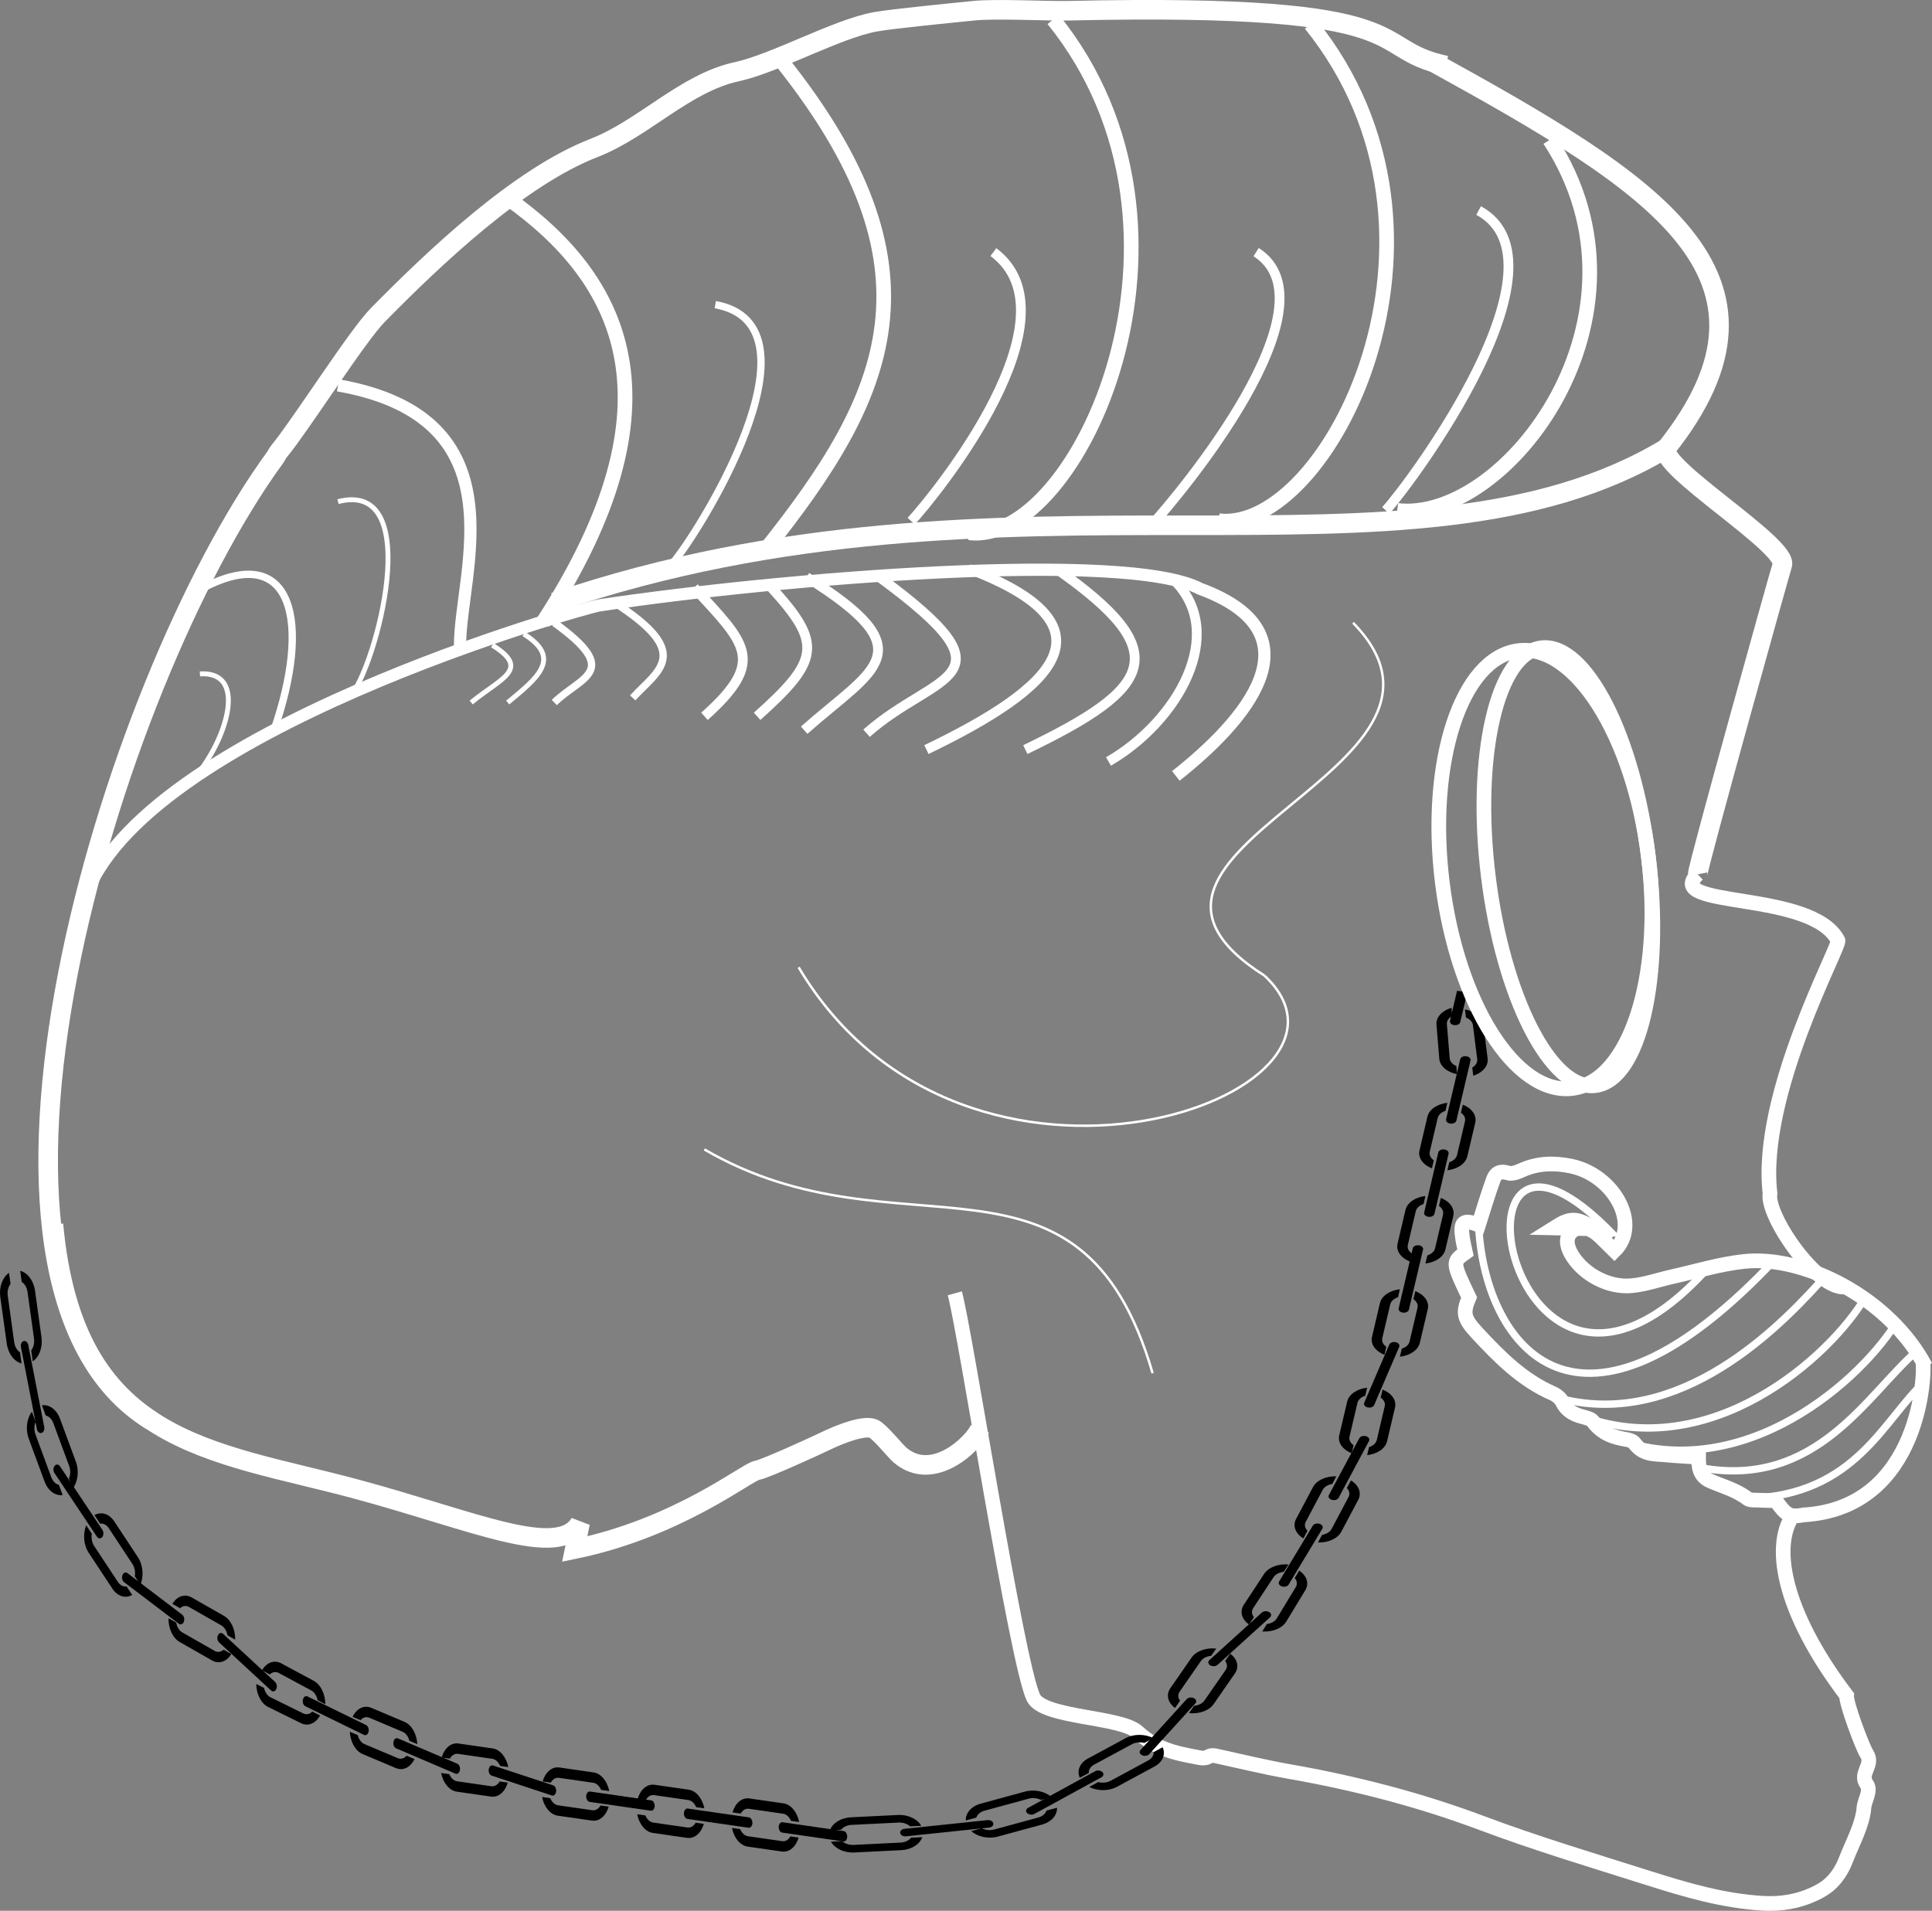 	<svg id="Layer_1" class="h-96 m-auto mt-40" data-name="Layer 1" xmlns="http://www.w3.org/2000/svg" viewBox="0 0 790.2 781.58">
		<rect x="0" y="0" width="790.2" height="781.58" fill="#808080" stroke="none"/>
		<defs>
		  <style>
			.cls-1, .cls-2, .cls-3, .cls-4, .cls-5, .cls-6, .cls-7 {
			  fill: none;
			  stroke: #fff;
			  stroke-miterlimit: 6;
			}
	  
			.cls-2 {
			  stroke-width: 8px;
			}
	  
			.cls-3 {
			  stroke-width: 2px;
			}
	  
			.cls-4 {
			  stroke-width: 6px;
			}
	  
			.cls-5 {
			  stroke-width: 4px;
			}
	  
			.cls-6 {
			  stroke-width: 3px;
			}
	  
			.cls-7 {
			  stroke-width: 5px;
			}
		  </style>
		</defs>
		<path class="cls-2" d="M586.21,25.43c89.97,49.64,151.53,87.05,95.39,157.86-3.91,7.46,50.19,40.06,47.34,47.91-.66,1.8-34.95,124.54-34.58,126.43"/>
		<path class="cls-2" d="M61.79,581.02c-90.16-55.35-17.55-300.16,50.68-393.81.59-.81.97-1.75,1.61-2.53,9.06-11.04,31.93-47.18,40.44-55.82,22.97-23.35,57.72-56.43,88.44-68.35,20.27-7.86,37.14-26.57,58.39-31.18,15.76-3.42,40.83-17.52,56.69-20.41,6.91-1.26,33.24-3.82,40.25-4.54,9.15-.93,29.87.21,39.12,0,147.78-3.31,120.46,15.4,154.03,22.44"/>
		<path class="cls-2" d="M681.61,183.29c-104.56,63.13-269.07,0-454.88,63.13"/>
		<path class="cls-2" d="M400.79,584.45c-2.46,5.86-19.09,22.24-32.63,10.76-2.07-1.76-8.39-9.72-10.88-10.81-3.59-1.56-12.61,1.56-20.98,5.67-2.19,1.08-23.47,10.85-26.65,11.34-4.14.64-32.15,23.46-74.59,32.22l2.21-10.72c-8.81,15.19-43.45-.88-91.81-13.89-59.19-15.93-115.25-17.97-123.61-108.17"/>
		<path class="cls-4" d="M734.48,618.24c-10.65,12.66-5.29,40.99,20.79,75.29-.3,3.05,6.55,21.3,8.22,23.81,3.07,4.61-3.25,7.99,0,12.47,1.92,2.64-.89,6.53-1.13,9.64-.54,7-4.81,14.6-7.35,21.22-1.44,3.76-3.53,7.16-6.46,9.87-1.87,1.73-4.22,3.07-6.55,4.16-6.7,3.13-13.7,4.24-21.2,3.79-16.08-.96-31.34-5.46-46.47-10.26-22.83-7.24-45.79-14.09-68.24-22.52-25.68-9.64-52.17-16.44-79.21-21.18-9.61-1.69-19.11-4.03-28.66-6.1-1.44-.31-2.73-.72-4.22.24-.83.53-2.23.5-3.29.3-6.25-1.2-12.58-2.26-18.23-5.36-2.55-1.4-5-3.14-7.13-5.12-6.91-6.44-38.68-5.75-42.69-14.13-6.85-14.3-27.91-150.07-32.13-165.35"/>
		<path class="cls-4" d="M694.36,357.62c-14.74,14.17,46.59,6.35,57.37,27.04,1.35,1.73-32.6,62.93-27.78,103.46-1.7,9.07,19.36,39.54,30.61,38.27"/>
		<path class="cls-7" d="M480.92,317.38c28.02-22.11,60.1-58.05,9.95-76.54-30.12-15.88-171.44-4.39-245.84,6.8-5.49.83-188.23,51.69-210.63,120.74"/>
		<path class="cls-5" d="M378.91,306.61c52.71-25.36,79.01-50.38,17.5-73.88"/>
		<path class="cls-5" d="M328.91,298.67c28.73-25.44,50-31.99.98-62.6"/>
		<path class="cls-5" d="M288.14,293c25.63-22.89,16.7-29.75-4.26-52.64"/>
		<path class="cls-6" d="M226.72,287.36c11.01-10.81,27.95-12.47,0-32.62"/>
		<path class="cls-6" d="M258.78,285.45c10.39-11.34,25.1-18.08-7.58-39.04"/>
		<path class="cls-3" d="M192.72,287.36c12.09-10.02,24.65-13.49,8.66-23.44"/>
		<g class="stroke-white fill-white">
		  <path d="M551.97,587.61l3.24-13.78c.31-1.34,1.55-2.4,3.18-2.93l.77-3.28c-4.07.45-7.45,2.67-8.16,5.69l-3.24,13.78c-.71,3.02,1.46,5.93,5.09,7.34l.77-3.28c-1.29-.89-1.97-2.19-1.66-3.53Z"/>
		  <path d="M566.36,575.21l-3.24,13.78c-.31,1.34-1.55,2.4-3.18,2.93l-.77,3.28c4.07-.45,7.45-2.67,8.16-5.69l3.24-13.78c.71-3.02-1.46-5.93-5.09-7.34l-.77,3.28c1.29.89,1.97,2.19,1.66,3.53Z"/>
		  <path d="M543.52,611.54c-.41.77.14,1.65,1.24,1.96s2.32-.07,2.74-.84l12.44-23.25c.41-.77-.14-1.65-1.24-1.96s-2.32.07-2.74.84l-12.44,23.25Z"/>
		  <path d="M557.97,573.79c-.34.79.29,1.64,1.42,1.9s2.31-.18,2.65-.97l10.25-23.81c.34-.79-.29-1.64-1.42-1.9s-2.31.18-2.65.97l-10.25,23.81Z"/>
		  <path d="M565.37,547.34l3.24-13.78c.31-1.34,1.55-2.4,3.18-2.93l.77-3.28c-4.07.45-7.45,2.67-8.16,5.69l-3.24,13.78c-.71,3.02,1.46,5.93,5.09,7.34l.77-3.28c-1.29-.89-1.97-2.19-1.66-3.53Z"/>
		  <path d="M579.76,534.94l-3.24,13.78c-.31,1.34-1.55,2.4-3.18,2.93l-.77,3.28c4.07-.45,7.45-2.67,8.16-5.69l3.24-13.78c.71-3.02-1.46-5.93-5.09-7.34l-.77,3.28c1.29.89,1.97,2.19,1.66,3.53Z"/>
		  <path d="M534.08,622.45l6.92-13.05c.67-1.27,2.17-2.13,3.91-2.42l1.65-3.11c-4.11-.14-8.03,1.56-9.54,4.41l-6.92,13.05c-1.51,2.86-.18,6.03,3,7.92l1.65-3.11c-1.03-1.06-1.34-2.43-.67-3.7Z"/>
		  <path d="M551.55,612.35l-6.92,13.05c-.67,1.27-2.17,2.13-3.91,2.42l-1.65,3.11c4.11.14,8.03-1.56,9.54-4.41l6.92-13.05c1.51-2.86.18-6.03-3-7.92l-1.65,3.11c1.03,1.06,1.34,2.43.67,3.7Z"/>
		  <path d="M584.79,471.08l3.24-13.78c.31-1.34,1.55-2.4,3.18-2.93l.77-3.28c-4.07.45-7.45,2.67-8.16,5.69l-3.24,13.78c-.71,3.02,1.46,5.93,5.09,7.34l.77-3.28c-1.29-.89-1.97-2.19-1.66-3.53Z"/>
		  <path d="M599.18,458.68l-3.24,13.78c-.31,1.34-1.55,2.4-3.18,2.93l-.77,3.28c4.07-.45,7.45-2.67,8.16-5.69l3.24-13.78c.71-3.02-1.46-5.93-5.09-7.34l-.77,3.28c1.29.89,1.97,2.19,1.66,3.53Z"/>
		  <path d="M591.47,457.85c-.19.82.59,1.6,1.75,1.74s2.26-.4,2.45-1.22l5.78-24.59c.19-.82-.59-1.6-1.76-1.74s-2.26.4-2.45,1.22l-5.78,24.59Z"/>
		  <path d="M582.5,495.98c-.19.82.59,1.6,1.75,1.74s2.26-.4,2.45-1.22l5.78-24.59c.19-.82-.59-1.6-1.76-1.74s-2.26.4-2.45,1.22l-5.78,24.59Z"/>
		  <path d="M575.82,509.21l3.24-13.78c.31-1.34,1.55-2.4,3.18-2.93l.77-3.28c-4.07.45-7.45,2.67-8.16,5.69l-3.24,13.78c-.71,3.02,1.46,5.93,5.09,7.34l.77-3.28c-1.29-.89-1.97-2.19-1.66-3.53Z"/>
		  <path d="M590.2,496.81l-3.24,13.78c-.31,1.34-1.55,2.4-3.18,2.93l-.77,3.28c4.07-.45,7.45-2.67,8.16-5.69l3.24-13.78c.71-3.02-1.46-5.93-5.09-7.34l-.77,3.28c1.29.89,1.97,2.19,1.66,3.53Z"/>
		  <path d="M592.94,432.9l-1.16-13.96c-.11-1.36.76-2.6,2.18-3.38l-.28-3.33c-3.82,1.11-6.41,3.83-6.16,6.89l1.16,13.96c.25,3.06,3.28,5.54,7.26,6.3l-.28-3.33c-1.54-.65-2.61-1.81-2.72-3.16Z"/>
		  <path d="M580.29,509.37c-1.16-.14-2.26.4-2.45,1.22l-2.89,12.29-2.89,12.29c-.19.82.59,1.6,1.75,1.74s2.26-.4,2.45-1.22l2.89-12.29,2.89-12.29c.19-.82-.59-1.6-1.76-1.74Z"/>
		  <path d="M593.06,417.57c-.19.82.59,1.6,1.75,1.74s2.26-.4,2.45-1.22l2.89-12.29-4.21-.52-2.89,12.29Z"/>
		  <path d="M523.17,646.89c-.46.76.05,1.65,1.12,2s2.33,0,2.78-.75l13.78-22.85c.46-.76-.05-1.65-1.12-2s-2.33,0-2.78.75l-13.78,22.85Z"/>
		  <path d="M602.44,419.33l1.75,13.93c.17,1.35-.65,2.61-2.03,3.42l.42,3.32c3.77-1.19,6.25-3.97,5.87-7.02l-1.75-13.93c-.38-3.05-3.51-5.46-7.52-6.14l.42,3.32c1.56.62,2.68,1.75,2.85,3.1Z"/>
		  <path d="M348.34,746.44l19.21-.95c1.87-.09,3.58.53,4.67,1.55l4.58-.23c-1.56-2.76-5.33-4.63-9.54-4.42l-19.21.95c-4.21.21-7.6,2.43-8.62,5.32l4.58-.23c.89-1.12,2.47-1.91,4.33-2Z"/>
		  <path d="M368.32,753.68l-19.21.95c-1.87.09-3.58-.53-4.67-1.55l-4.58.23c1.56,2.76,5.33,4.63,9.54,4.42l19.21-.95c4.21-.21,7.6-2.43,8.62-5.32l-4.58.23c-.89,1.12-2.47,1.91-4.33,2Z"/>
		  <path d="M369.93,748.05c-1.13.12-1.91.9-1.74,1.75s1.22,1.44,2.35,1.32l33.99-3.56c1.13-.12,1.91-.9,1.74-1.75s-1.22-1.44-2.35-1.32l-33.99,3.56Z"/>
		  <path d="M402.67,740.64l18.03-4.91c1.75-.48,3.64-.24,5.09.52l4.3-1.17c-2.58-2.32-6.93-3.32-10.88-2.25l-18.03,4.91c-3.95,1.08-6.32,3.91-6.16,6.89l4.3-1.17c.41-1.26,1.61-2.34,3.36-2.82Z"/>
		  <path d="M424.67,743.42l-18.03,4.91c-1.75.48-3.64.24-5.09-.52l-4.3,1.17c2.58,2.32,6.93,3.32,10.88,2.25l18.03-4.91c3.95-1.08,6.32-3.91,6.16-6.89l-4.3,1.17c-.41,1.26-1.61,2.34-3.36,2.82Z"/>
		  <path d="M482.5,691.92l8.66-12.49c.84-1.21,2.45-1.97,4.22-2.13l2.06-2.98c-4.07-.44-8.2.97-10.09,3.71l-8.66,12.49c-1.9,2.73-1,5.98,1.91,8.1l2.06-2.98c-.88-1.12-1-2.51-.16-3.73Z"/>
		  <path d="M501.26,683.12l-8.66,12.49c-.84,1.21-2.45,1.97-4.22,2.13l-2.06,2.98c4.07.44,8.2-.97,10.09-3.71l8.66-12.49c1.9-2.73,1-5.98-1.91-8.1l-2.06,2.98c.88,1.12,1,2.51.16,3.73Z"/>
		  <path d="M494.65,679.05c-.71.65-.55,1.61.37,2.14s2.24.44,2.96-.2l21.47-19.47c.71-.65.55-1.61-.37-2.14s-2.24-.44-2.96.2l-21.47,19.47Z"/>
		  <path d="M466.46,715.82c-.63.69-.34,1.64.64,2.11s2.29.29,2.92-.4l18.91-20.82c.63-.69.34-1.64-.64-2.11s-2.29-.29-2.92.4l-18.91,20.82Z"/>
		  <path d="M447.49,721.81l15.45-8.35c1.5-.81,3.41-.96,5.08-.53l3.68-1.99c-3.37-1.71-7.93-1.8-11.31.03l-15.45,8.35c-3.38,1.83-4.58,5.02-3.29,7.86l3.68-1.99c-.09-1.29.66-2.57,2.16-3.38Z"/>
		  <path d="M469.69,720.05l-15.45,8.35c-1.5.81-3.41.96-5.08.53l-3.68,1.99c3.37,1.71,7.93,1.8,11.31-.03l15.45-8.35c3.38-1.83,4.58-5.02,3.29-7.86l-3.68,1.99c.09,1.29-.66,2.57-2.16,3.38Z"/>
		  <path d="M512.58,657.75l8.3-12.62c.81-1.23,2.4-2,4.16-2.19l1.98-3.01c-4.08-.38-8.17,1.1-9.99,3.86l-8.3,12.62c-1.82,2.76-.83,6,2.14,8.07l1.98-3.01c-.91-1.11-1.07-2.5-.27-3.72Z"/>
		  <path d="M450.87,724.82c-.71-.68-2.02-.83-2.94-.33l-13.72,7.5-13.72,7.5c-.91.5-1.08,1.46-.37,2.14s2.02.83,2.94.33l13.72-7.5,13.72-7.5c.91-.5,1.08-1.46.37-2.14Z"/>
		  <path d="M529.96,649.21l-7.77,12.8c-.75,1.24-2.31,2.06-4.06,2.28l-1.85,3.05c4.09.28,8.12-1.28,9.82-4.08l7.77-12.8c1.7-2.8.57-6.01-2.48-8.02l-1.85,3.05c.96,1.09,1.18,2.47.42,3.72Z"/>
		</g>
		<path class="cls-4" d="M786.41,556.87c1.08,3.89-.63,59.69-48.43,62.76-6.11,1.04-7.24.33-11.68-5.81-2.19-.06-4.52-.05-6.87-.19-1.59-.09-3.62.17-4.75-.69-4.75-3.61-10.07-4.92-15.17-7.17-4.52-1.99-4.79-5.9-4.78-9.73-5.13-.35-9.36-.54-13.63-.95-4.43-.43-9.1.16-12.72-4.92-.51-.71-2-1.16-3.01-1.33-5.29-.9-10.18-2.34-13.89-7.49-.77-1.06-3.02-1.51-4.61-1.96-3.45-.97-6.21-2.48-7.91-6.03-.61-1.28-2.29-2.72-3.68-3.32-12.58-5.44-21.97-14.93-31.06-24.71-5.69-6.13-5.99-8.35-3.36-14.61-6.88-14.43-6.89-14.53-1.46-18.38-.38-1.81-.89-3.83-1.2-5.84-1.05-6.9.27-7.79,6.56-5.51,2.01-6.28,3.82-12.53,6.04-18.56.79-2.14,2.23-3.78,5.93-2.65,1.97.6,4.31-.54,6.19-1.35,5.96-2.56,12.52-2.97,19.77-1.42,17.35,3.71,28.59,23.8,17.64,34.58-1.72-1.7-3.44-3.36-5.13-5.06-4.27-4.3-8.28-5.47-11.59-3.36-3.29,2.1-3.42,6.04-.35,10.78,4.87,7.51,14.73,12.8,23.97,11.96,5.82-.53,11.17-2.48,16.76-3.72,9.73-2.16,19.18-5.1,29.28-6.21,24.49-2.69,59.58,14.93,74.28,42.97M635.58,502.27c5.93.13,10.82.23,16.75.36-7.7-4.68-9.9-4.69-16.75-.36Z"/>
		<ellipse class="cls-4" cx="632.08" cy="355.62" rx="42.47" ry="90.22" transform="translate(-38.75 79.97) rotate(-7.02)"/>
		<ellipse class="cls-4" cx="641.49" cy="354.46" rx="32.98" ry="90.22" transform="translate(-38.53 81.11) rotate(-7.02)"/>
		<g class="stroke-white fill-white">
		  <path d="M187.35,717.39l14.01,2.02c1.36.2,2.53,1.34,3.2,2.91l3.34.48c-.8-4.01-3.32-7.18-6.39-7.63l-14.01-2.02c-3.07-.44-5.78,1.98-6.86,5.72l3.34.48c.77-1.37,2.01-2.16,3.37-1.96Z"/>
		  <path d="M200.97,730.63l-14.01-2.02c-1.36-.2-2.53-1.34-3.2-2.91l-3.34-.48c.8,4.01,3.32,7.18,6.39,7.63l14.01,2.02c3.07.44,5.78-1.98,6.86-5.72l-3.34-.48c-.77,1.37-2.01,2.16-3.37,1.96Z"/>
		  <path d="M162.77,711.07c-.81-.34-1.63.29-1.84,1.41s.27,2.31,1.08,2.65l24.25,10.35c.81.34,1.63-.29,1.84-1.41s-.27-2.31-1.08-2.65l-24.25-10.35Z"/>
		  <path d="M201.65,722.15c-.82-.27-1.61.44-1.76,1.58s.38,2.29,1.2,2.56l24.61,8.12c.82.27,1.61-.44,1.76-1.58s-.38-2.29-1.2-2.56l-24.61-8.12Z"/>
		  <path d="M228.64,727.2l14.01,2.02c1.36.2,2.53,1.34,3.2,2.91l3.34.48c-.8-4.01-3.32-7.18-6.39-7.63l-14.01-2.02c-3.07-.44-5.78,1.98-6.86,5.72l3.34.48c.77-1.37,2.01-2.16,3.37-1.96Z"/>
		  <path d="M242.26,740.45l-14.01-2.02c-1.36-.2-2.53-1.34-3.2-2.91l-3.34-.48c.8,4.01,3.32,7.18,6.39,7.63l14.01,2.02c3.07.44,5.78-1.98,6.86-5.72l-3.34-.48c-.77,1.37-2.01,2.16-3.37,1.96Z"/>
		  <path d="M151.08,702.62l13.61,5.75c1.32.56,2.32,1.98,2.75,3.68l3.24,1.37c-.22-4.11-2.26-7.86-5.23-9.12l-13.61-5.75c-2.98-1.26-6.02.35-7.63,3.69l3.24,1.37c.96-1.11,2.3-1.55,3.63-.99Z"/>
		  <path d="M162.67,719.14l-13.61-5.75c-1.32-.56-2.32-1.98-2.75-3.68l-3.24-1.37c.22,4.11,2.26,7.86,5.23,9.12l13.61,5.75c2.98,1.26,6.02-.35,7.63-3.69l-3.24-1.37c-.96,1.11-2.3,1.55-3.63.99Z"/>
		  <path d="M306.31,739.86l14.01,2.02c1.36.2,2.53,1.34,3.2,2.91l3.34.48c-.8-4.01-3.32-7.18-6.39-7.63l-14.01-2.02c-3.07-.44-5.78,1.98-6.86,5.72l3.34.48c.77-1.37,2.01-2.16,3.37-1.96Z"/>
		  <path d="M319.93,753.1l-14.01-2.02c-1.36-.2-2.53-1.34-3.2-2.91l-3.34-.48c.8,4.01,3.32,7.18,6.39,7.63l14.01,2.02c3.07.44,5.78-1.98,6.86-5.72l-3.34-.48c-.77,1.37-2.01,2.16-3.37,1.96Z"/>
		  <path d="M320.08,745.36c-.83-.12-1.54.73-1.58,1.9s.6,2.22,1.43,2.34l25,3.61c.83.12,1.54-.73,1.58-1.9s-.6-2.22-1.43-2.34l-25-3.61Z"/>
		  <path d="M281.31,739.76c-.83-.12-1.54.73-1.58,1.9s.6,2.22,1.43,2.34l25,3.61c.83.12,1.54-.73,1.58-1.9s-.6-2.22-1.43-2.34l-25-3.61Z"/>
		  <path d="M267.54,734.27l14.01,2.02c1.36.2,2.53,1.34,3.2,2.91l3.34.48c-.8-4.01-3.32-7.18-6.39-7.63l-14.01-2.02c-3.07-.44-5.78,1.98-6.86,5.72l3.34.48c.77-1.37,2.01-2.16,3.37-1.96Z"/>
		  <path d="M281.16,747.51l-14.01-2.02c-1.36-.2-2.53-1.34-3.2-2.91l-3.34-.48c.8,4.01,3.32,7.18,6.39,7.63l14.01,2.02c3.07.44,5.78-1.98,6.86-5.72l-3.34-.48c-.77,1.37-2.01,2.16-3.37,1.96Z"/>
		  <path d="M267.77,738.74c.04-1.17-.6-2.22-1.43-2.34l-12.5-1.8-12.5-1.8c-.83-.12-1.54.73-1.58,1.9s.6,2.22,1.43,2.34l12.5,1.8,12.5,1.8c.83.12,1.54-.73,1.58-1.9Z"/>
		  <path d="M125.78,693.9c-.8-.39-1.64.19-1.89,1.3s.2,2.32,1,2.71l23.97,11.72c.8.39,1.64-.19,1.89-1.3s-.2-2.32-1-2.71l-23.97-11.72Z"/>
		  <path d="M11.27,528.48l2.64,19.05c.26,1.85-.21,3.61-1.14,4.79l.63,4.54c2.62-1.79,4.14-5.72,3.56-9.89l-2.64-19.05c-.58-4.17-3.08-7.35-6.06-8.12l.63,4.54c1.19.78,2.12,2.29,2.37,4.14Z"/>
		  <path d="M5.81,549.02l-2.64-19.05c-.26-1.85.21-3.61,1.14-4.79l-.63-4.54c-2.62,1.79-4.14,5.72-3.56,9.89l2.64,19.05c.58,4.17,3.08,7.35,6.06,8.12l-.63-4.54c-1.19-.78-2.12-2.29-2.37-4.14Z"/>
		  <path d="M11.56,550.12c-.22-1.12-1.07-1.82-1.89-1.58s-1.33,1.34-1.11,2.46l6.53,33.55c.22,1.12,1.07,1.82,1.89,1.58s1.33-1.34,1.11-2.46l-6.53-33.55Z"/>
		  <path d="M21.81,582.09l6.47,17.53c.63,1.7.56,3.61-.07,5.11l1.54,4.18c2.09-2.78,2.7-7.2,1.28-11.04l-6.47-17.53c-1.42-3.84-4.45-5.95-7.4-5.53l1.54,4.18c1.29.29,2.47,1.4,3.1,3.1Z"/>
		  <path d="M20.98,604.25l-6.47-17.53c-.63-1.7-.56-3.61.07-5.11l-1.54-4.18c-2.09,2.78-2.7,7.2-1.28,11.04l6.47,17.53c1.42,3.84,4.45,5.95,7.4,5.53l-1.54-4.18c-1.29-.29-2.47-1.4-3.1-3.1Z"/>
		  <path d="M77.35,657.34l13.2,7.53c1.28.73,2.18,2.27,2.49,4.02l3.15,1.79c.08-4.09-1.69-8.08-4.58-9.73l-13.2-7.53c-2.89-1.65-6.05-.47-7.9,2.61l3.15,1.79c1.04-.97,2.42-1.22,3.7-.49Z"/>
		  <path d="M87.76,675.25l-13.2-7.53c-1.28-.73-2.18-2.27-2.49-4.02l-3.15-1.79c-.08,4.09,1.69,8.08,4.58,9.73l13.2,7.53c2.89,1.65,6.05.47,7.9-2.61l-3.15-1.79c-1.04.97-2.42,1.22-3.7.49Z"/>
		  <path d="M91.24,668.31c-.71-.65-1.65-.4-2.1.56s-.25,2.27.46,2.93l21.28,19.68c.71.65,1.65.4,2.1-.56s.25-2.27-.46-2.93l-21.28-19.68Z"/>
		  <path d="M52.13,643.46c-.74-.57-1.66-.2-2.04.83s-.09,2.31.66,2.87l22.4,17.01c.74.57,1.66.2,2.04-.83s.09-2.31-.66-2.87l-22.4-17.01Z"/>
		  <path d="M44.5,625.08l9.67,14.66c.94,1.42,1.26,3.31.97,5.02l2.3,3.49c1.41-3.51,1.1-8.06-1.02-11.27l-9.67-14.66c-2.12-3.21-5.41-4.13-8.12-2.59l2.3,3.49c1.28-.2,2.62.43,3.56,1.85Z"/>
		  <path d="M48.2,647.04l-9.67-14.66c-.94-1.42-1.26-3.31-.97-5.02l-2.3-3.49c-1.41,3.51-1.1,8.06,1.02,11.27l9.67,14.66c2.12,3.21,5.41,4.13,8.12,2.59l-2.3-3.49c-1.28.2-2.62-.43-3.56-1.85Z"/>
		  <path d="M114.03,684.31l13.3,7.16c1.29.7,2.21,2.21,2.55,3.95l3.17,1.71c.02-4.1-1.81-8.04-4.72-9.61l-13.3-7.16c-2.91-1.57-6.05-.3-7.85,2.84l3.17,1.71c1.03-1,2.4-1.29,3.69-.59Z"/>
		  <path d="M41.8,628.72c.62-.77.65-2.09.08-2.95l-8.68-13.01-8.68-13.01c-.58-.86-1.55-.95-2.17-.18s-.65,2.09-.08,2.95l8.68,13.01,8.68,13.01c.58.86,1.55.95,2.17.18Z"/>
		  <path d="M124.05,700.86l-13.43-6.61c-1.3-.64-2.25-2.12-2.63-3.85l-3.2-1.58c.08,4.1,1.98,7.98,4.92,9.42l13.43,6.61c2.94,1.45,6.04.04,7.77-3.17l-3.2-1.58c-1,1.05-2.36,1.39-3.67.75Z"/>
		</g >
		<path class="cls-4" d="M571.48,208.78c44.4,5.33,109.49-79.42,62.33-151.58"/>
		<path class="cls-4" d="M498.45,213c44.4,5.33,107.23-116.79,37.61-203.13"/>
		<path class="cls-4" d="M396.4,217.93c44.4,5.33,104.01-123.64,34.39-209.98"/>
		<path class="cls-4" d="M313.01,224.96c50.36-63.16,75.12-115.04,5.49-201.38"/>
		<path class="cls-4" d="M221.93,254.73c58.77-90.46,32.08-140.83-14.27-173.62"/>
		<path class="cls-6" d="M112.07,298.67c15.21-43.94,7.97-77.28-28.73-58.31"/>
		<path class="cls-7" d="M188.15,263.92c.04-30.22,25.8-93.04-49.91-106.3"/>
		<path class="cls-6" d="M660.21,505.36c-74.53-77.89-44.37,105.4,38.35,13.29"/>
		<path class="cls-6" d="M604.76,500.98c2.12,47.18,38.15,100.32,118.48,17.14"/>
		<path class="cls-6" d="M642.32,577.37c52.79,23.1,102.43-18.65,119.19-44.46"/>
		<path class="cls-6" d="M655.77,586.48c52.79,23.1,102.43-18.65,119.19-44.46"/>
		<path class="cls-6" d="M696.31,600.48c46.81,8.23,67.5-30.3,87.59-47.8"/>
		<path class="cls-6" d="M714.68,612.93c44.66-1.12,55.72-32.69,72.86-48.09"/>
		<path class="cls-6" d="M633.8,570.79c49.43,15.86,91.12-24.91,110.13-45.87"/>
		<path class="cls-5" d="M453.38,311.47c28.35-16.39,48.82-52.33,26.89-74.1"/>
		<path class="cls-5" d="M354.42,299.91c28.73-25.44,62.82-21.55,5.23-63.84"/>
		<path class="cls-5" d="M309.66,293c25.63-22.89,26.81-29.75,5.85-52.64"/>
		<path class="cls-5" d="M419.36,306.61c52.71-25.36,61.23-39.93,12.78-73.88"/>
		<path class="cls-6" d="M274.24,231.44c10.39-11.34,65.2-98.32,18.32-106.83"/>
		<path class="cls-5" d="M372.7,213.16c10.39-11.34,69.04-83.67,33.6-110.04"/>
		<path class="cls-5" d="M471.44,214.28c10.39-11.34,76.19-89.67,42.32-111.15"/>
		<path class="cls-5" d="M566.8,208.78c10.39-11.34,77.16-101.4,37.96-122.66"/>
		<path class="cls-3" d="M143.2,284.85c10.39-11.34,31.32-89.03-4.95-79.67"/>
		<path class="cls-3" d="M81.14,316.15c12.03-15.27,19.92-41.72.63-40.51"/>
		<path class="cls-1" d="M288.09,470.15c80.07,46.66,153.64-10.54,183.34,91.55"/>
		<path class="cls-3" d="M207.66,287.36c12.09-10.02,22.55-18.08,6.56-28.03"/>
		<path class="cls-1" d="M553.4,254.73c59.13,60.69-117.89,92.46-36.24,144.33"/>
		<path class="cls-1" d="M326.64,395.66c68.34,114.78,242.67,51.85,190.52,3.4"/>
	  </svg>